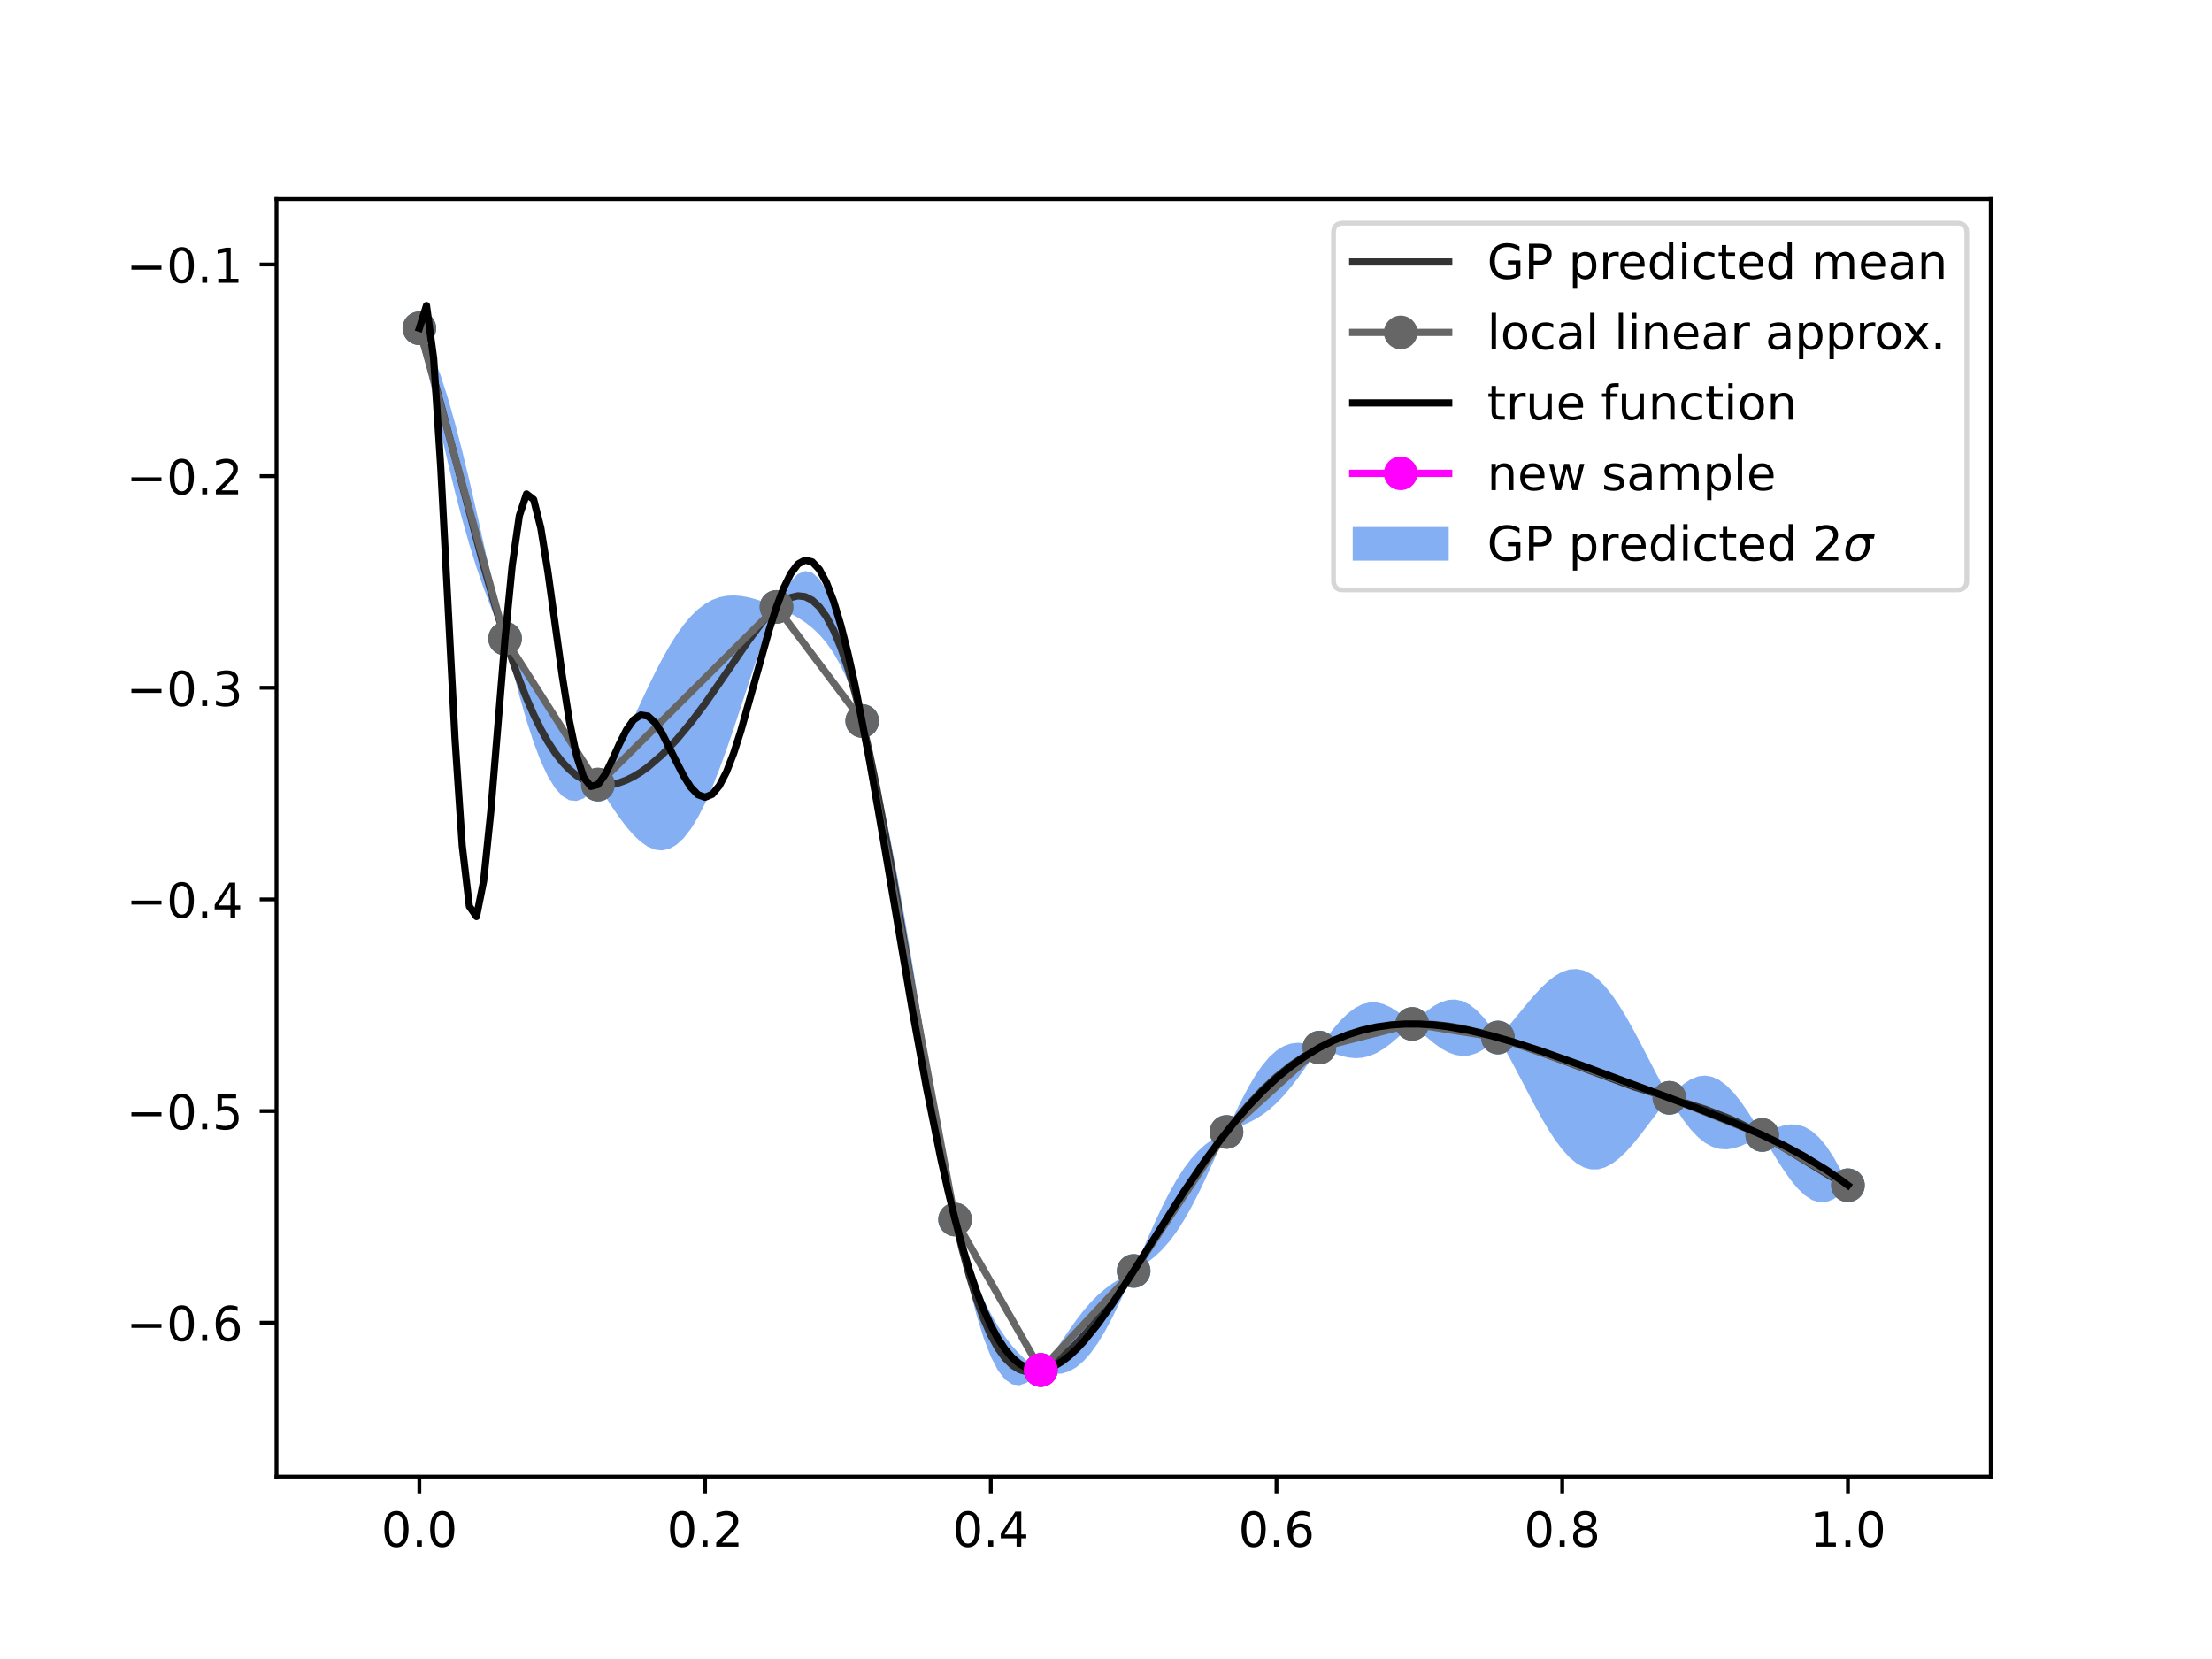 <?xml version="1.0" encoding="utf-8" standalone="no"?>
<!DOCTYPE svg PUBLIC "-//W3C//DTD SVG 1.1//EN"
  "http://www.w3.org/Graphics/SVG/1.1/DTD/svg11.dtd">
<!-- Created with matplotlib (https://matplotlib.org/) -->
<svg height="345.6pt" version="1.1" viewBox="0 0 460.8 345.6" width="460.8pt" xmlns="http://www.w3.org/2000/svg" xmlns:xlink="http://www.w3.org/1999/xlink">
 <defs>
  <style type="text/css">
*{stroke-linecap:butt;stroke-linejoin:round;}
  </style>
 </defs>
 <g id="figure_1">
  <g id="patch_1">
   <path d="M 0 345.6 
L 460.8 345.6 
L 460.8 0 
L 0 0 
z
" style="fill:#ffffff;"/>
  </g>
  <g id="axes_1">
   <g id="patch_2">
    <path d="M 57.6 307.584 
L 414.72 307.584 
L 414.72 41.472 
L 57.6 41.472 
z
" style="fill:#ffffff;"/>
   </g>
   <g id="PolyCollection_1">
    <defs>
     <path d="M 87.36 -277.204 
L 87.36 -277.222 
L 88.848 -274.628 
L 90.336 -271.317 
L 91.824 -267.31 
L 93.312 -262.653 
L 94.8 -257.411 
L 96.288 -251.664 
L 97.776 -245.506 
L 99.264 -239.044 
L 100.752 -232.396 
L 102.24 -225.684 
L 103.728 -219.036 
L 105.216 -212.586 
L 106.704 -209.766 
L 108.192 -207.205 
L 109.68 -204.836 
L 111.168 -202.598 
L 112.656 -200.437 
L 114.144 -198.301 
L 115.632 -196.152 
L 117.12 -193.958 
L 118.608 -191.703 
L 120.096 -189.38 
L 121.584 -187 
L 123.072 -184.581 
L 124.56 -182.166 
L 126.048 -184.347 
L 127.536 -186.922 
L 129.024 -189.792 
L 130.512 -192.864 
L 132 -196.05 
L 133.488 -199.266 
L 134.976 -202.433 
L 136.464 -205.481 
L 137.952 -208.352 
L 139.44 -210.993 
L 140.928 -213.368 
L 142.416 -215.448 
L 143.904 -217.215 
L 145.392 -218.665 
L 146.88 -219.8 
L 148.368 -220.634 
L 149.856 -221.187 
L 151.344 -221.486 
L 152.832 -221.563 
L 154.32 -221.453 
L 155.808 -221.189 
L 157.296 -220.805 
L 158.784 -220.328 
L 160.272 -219.78 
L 161.76 -219.181 
L 163.248 -222.174 
L 164.736 -224.493 
L 166.224 -226.017 
L 167.712 -226.652 
L 169.2 -226.317 
L 170.688 -224.958 
L 172.176 -222.541 
L 173.664 -219.062 
L 175.152 -214.545 
L 176.64 -209.04 
L 178.128 -202.626 
L 179.616 -195.416 
L 181.104 -190.205 
L 182.592 -184.274 
L 184.08 -177.625 
L 185.568 -170.295 
L 187.056 -162.349 
L 188.544 -153.878 
L 190.032 -144.997 
L 191.52 -135.843 
L 193.008 -126.569 
L 194.496 -117.337 
L 195.984 -108.314 
L 197.472 -99.665 
L 198.96 -91.555 
L 200.448 -86.541 
L 201.936 -82.122 
L 203.424 -78.246 
L 204.912 -74.862 
L 206.4 -71.916 
L 207.888 -69.355 
L 209.376 -67.133 
L 210.864 -65.21 
L 212.352 -63.562 
L 213.84 -62.175 
L 215.328 -61.048 
L 216.816 -60.201 
L 218.304 -62.095 
L 219.792 -64.206 
L 221.28 -66.408 
L 222.768 -68.596 
L 224.256 -70.685 
L 225.744 -72.612 
L 227.232 -74.335 
L 228.72 -75.836 
L 230.208 -77.119 
L 231.696 -78.211 
L 233.184 -79.155 
L 234.672 -80.007 
L 236.16 -80.845 
L 237.648 -84.306 
L 239.136 -87.751 
L 240.624 -91.092 
L 242.112 -94.255 
L 243.6 -97.179 
L 245.088 -99.817 
L 246.576 -102.136 
L 248.064 -104.123 
L 249.552 -105.781 
L 251.04 -107.133 
L 252.528 -108.216 
L 254.016 -109.082 
L 255.504 -109.8 
L 256.992 -113.043 
L 258.48 -116.126 
L 259.968 -118.965 
L 261.456 -121.491 
L 262.944 -123.652 
L 264.432 -125.411 
L 265.92 -126.752 
L 267.408 -127.675 
L 268.896 -128.204 
L 270.384 -128.376 
L 271.872 -128.247 
L 273.36 -127.884 
L 274.848 -127.374 
L 276.336 -129.432 
L 277.824 -131.358 
L 279.312 -133.072 
L 280.8 -134.514 
L 282.288 -135.634 
L 283.776 -136.395 
L 285.264 -136.779 
L 286.752 -136.784 
L 288.24 -136.429 
L 289.728 -135.746 
L 291.216 -134.787 
L 292.704 -133.615 
L 294.192 -132.312 
L 295.68 -133.687 
L 297.168 -134.952 
L 298.656 -136.02 
L 300.144 -136.821 
L 301.632 -137.295 
L 303.12 -137.395 
L 304.608 -137.087 
L 306.096 -136.356 
L 307.584 -135.202 
L 309.072 -133.645 
L 310.56 -131.718 
L 312.048 -129.476 
L 313.536 -131.046 
L 315.024 -132.773 
L 316.512 -134.579 
L 318 -136.393 
L 319.488 -138.141 
L 320.976 -139.753 
L 322.464 -141.164 
L 323.952 -142.315 
L 325.44 -143.153 
L 326.928 -143.639 
L 328.416 -143.742 
L 329.904 -143.443 
L 331.392 -142.735 
L 332.88 -141.624 
L 334.368 -140.125 
L 335.856 -138.269 
L 337.344 -136.093 
L 338.832 -133.648 
L 340.32 -130.99 
L 341.808 -128.185 
L 343.296 -125.301 
L 344.784 -122.411 
L 346.272 -119.587 
L 347.76 -116.91 
L 349.248 -118.481 
L 350.736 -119.788 
L 352.224 -120.762 
L 353.712 -121.355 
L 355.2 -121.535 
L 356.688 -121.28 
L 358.176 -120.589 
L 359.664 -119.476 
L 361.152 -117.971 
L 362.64 -116.121 
L 364.128 -113.986 
L 365.616 -111.638 
L 367.104 -109.17 
L 368.592 -109.967 
L 370.08 -110.656 
L 371.568 -111.152 
L 373.056 -111.384 
L 374.544 -111.288 
L 376.032 -110.814 
L 377.52 -109.92 
L 379.008 -108.582 
L 380.496 -106.784 
L 381.984 -104.526 
L 383.472 -101.819 
L 384.96 -98.694 
L 384.96 -98.676 
L 384.96 -98.676 
L 383.472 -96.967 
L 381.984 -95.801 
L 380.496 -95.192 
L 379.008 -95.131 
L 377.52 -95.599 
L 376.032 -96.559 
L 374.544 -97.963 
L 373.056 -99.75 
L 371.568 -101.848 
L 370.08 -104.175 
L 368.592 -106.643 
L 367.104 -109.153 
L 365.616 -108.322 
L 364.128 -107.528 
L 362.64 -106.859 
L 361.152 -106.386 
L 359.664 -106.172 
L 358.176 -106.268 
L 356.688 -106.713 
L 355.2 -107.528 
L 353.712 -108.722 
L 352.224 -110.286 
L 350.736 -112.197 
L 349.248 -114.418 
L 347.76 -116.892 
L 346.272 -115.116 
L 344.784 -113.199 
L 343.296 -111.229 
L 341.808 -109.283 
L 340.32 -107.439 
L 338.832 -105.767 
L 337.344 -104.335 
L 335.856 -103.2 
L 334.368 -102.409 
L 332.88 -102 
L 331.392 -101.998 
L 329.904 -102.418 
L 328.416 -103.259 
L 326.928 -104.511 
L 325.44 -106.15 
L 323.952 -108.14 
L 322.464 -110.434 
L 320.976 -112.977 
L 319.488 -115.703 
L 318 -118.54 
L 316.512 -121.413 
L 315.024 -124.243 
L 313.536 -126.953 
L 312.048 -129.458 
L 310.56 -128.099 
L 309.072 -126.995 
L 307.584 -126.198 
L 306.096 -125.736 
L 304.608 -125.622 
L 303.12 -125.852 
L 301.632 -126.406 
L 300.144 -127.248 
L 298.656 -128.327 
L 297.168 -129.579 
L 295.68 -130.931 
L 294.192 -132.294 
L 292.704 -130.879 
L 291.216 -129.494 
L 289.728 -128.218 
L 288.24 -127.115 
L 286.752 -126.234 
L 285.264 -125.607 
L 283.776 -125.25 
L 282.288 -125.16 
L 280.8 -125.314 
L 279.312 -125.673 
L 277.824 -126.18 
L 276.336 -126.77 
L 274.848 -127.356 
L 273.36 -125.229 
L 271.872 -123.097 
L 270.384 -121.035 
L 268.896 -119.103 
L 267.408 -117.345 
L 265.92 -115.794 
L 264.432 -114.462 
L 262.944 -113.347 
L 261.456 -112.427 
L 259.968 -111.667 
L 258.48 -111.016 
L 256.992 -110.413 
L 255.504 -109.783 
L 254.016 -106.456 
L 252.528 -103.12 
L 251.04 -99.868 
L 249.552 -96.772 
L 248.064 -93.896 
L 246.576 -91.288 
L 245.088 -88.98 
L 243.6 -86.983 
L 242.112 -85.291 
L 240.624 -83.879 
L 239.136 -82.704 
L 237.648 -81.711 
L 236.16 -80.827 
L 234.672 -77.422 
L 233.184 -74.145 
L 231.696 -71.08 
L 230.208 -68.293 
L 228.72 -65.839 
L 227.232 -63.758 
L 225.744 -62.076 
L 224.256 -60.805 
L 222.768 -59.942 
L 221.28 -59.473 
L 219.792 -59.377 
L 218.304 -59.626 
L 216.816 -60.183 
L 215.328 -58.624 
L 213.84 -57.52 
L 212.352 -57.008 
L 210.864 -57.207 
L 209.376 -58.219 
L 207.888 -60.128 
L 206.4 -62.99 
L 204.912 -66.836 
L 203.424 -71.664 
L 201.936 -77.439 
L 200.448 -84.098 
L 198.96 -91.538 
L 197.472 -97.17 
L 195.984 -103.423 
L 194.496 -110.299 
L 193.008 -117.767 
L 191.52 -125.769 
L 190.032 -134.227 
L 188.544 -143.035 
L 187.056 -152.07 
L 185.568 -161.19 
L 184.08 -170.242 
L 182.592 -179.067 
L 181.104 -187.507 
L 179.616 -195.398 
L 178.128 -199.894 
L 176.64 -203.702 
L 175.152 -206.885 
L 173.664 -209.509 
L 172.176 -211.651 
L 170.688 -213.39 
L 169.2 -214.803 
L 167.712 -215.963 
L 166.224 -216.934 
L 164.736 -217.769 
L 163.248 -218.506 
L 161.76 -219.164 
L 160.272 -215.609 
L 158.784 -211.609 
L 157.296 -207.301 
L 155.808 -202.812 
L 154.32 -198.263 
L 152.832 -193.769 
L 151.344 -189.432 
L 149.856 -185.347 
L 148.368 -181.592 
L 146.88 -178.234 
L 145.392 -175.326 
L 143.904 -172.907 
L 142.416 -171.002 
L 140.928 -169.624 
L 139.44 -168.772 
L 137.952 -168.435 
L 136.464 -168.588 
L 134.976 -169.2 
L 133.488 -170.228 
L 132 -171.624 
L 130.512 -173.334 
L 129.024 -175.3 
L 127.536 -177.464 
L 126.048 -179.768 
L 124.56 -182.148 
L 123.072 -180.44 
L 121.584 -179.278 
L 120.096 -178.742 
L 118.608 -178.893 
L 117.12 -179.776 
L 115.632 -181.421 
L 114.144 -183.836 
L 112.656 -187.012 
L 111.168 -190.919 
L 109.68 -195.507 
L 108.192 -200.706 
L 106.704 -206.43 
L 105.216 -212.569 
L 103.728 -215.697 
L 102.24 -219.175 
L 100.752 -223.056 
L 99.264 -227.371 
L 97.776 -232.14 
L 96.288 -237.37 
L 94.8 -243.054 
L 93.312 -249.173 
L 91.824 -255.694 
L 90.336 -262.577 
L 88.848 -269.769 
L 87.36 -277.204 
z
" id="mb7be2d609d"/>
    </defs>
    <g clip-path="url(#p12eb877cd8)">
     <use style="fill:#347aeb;fill-opacity:0.6;" x="0" xlink:href="#mb7be2d609d" y="345.6"/>
    </g>
   </g>
   <g id="PathCollection_1">
    <defs>
     <path d="M 0 3 
C 0.796 3 1.559 2.684 2.121 2.121 
C 2.684 1.559 3 0.796 3 0 
C 3 -0.796 2.684 -1.559 2.121 -2.121 
C 1.559 -2.684 0.796 -3 0 -3 
C -0.796 -3 -1.559 -2.684 -2.121 -2.121 
C -2.684 -1.559 -3 -0.796 -3 0 
C -3 0.796 -2.684 1.559 -2.121 2.121 
C -1.559 2.684 -0.796 3 0 3 
z
" id="m82bae0c13f" style="stroke:#1f77b4;"/>
    </defs>
    <g clip-path="url(#p12eb877cd8)">
     <use style="fill:#1f77b4;stroke:#1f77b4;" x="87.36" xlink:href="#m82bae0c13f" y="68.387"/>
     <use style="fill:#1f77b4;stroke:#1f77b4;" x="105.216" xlink:href="#m82bae0c13f" y="133.022"/>
     <use style="fill:#1f77b4;stroke:#1f77b4;" x="124.56" xlink:href="#m82bae0c13f" y="163.443"/>
     <use style="fill:#1f77b4;stroke:#1f77b4;" x="161.76" xlink:href="#m82bae0c13f" y="126.427"/>
     <use style="fill:#1f77b4;stroke:#1f77b4;" x="179.616" xlink:href="#m82bae0c13f" y="150.193"/>
     <use style="fill:#1f77b4;stroke:#1f77b4;" x="198.96" xlink:href="#m82bae0c13f" y="254.053"/>
     <use style="fill:#1f77b4;stroke:#1f77b4;" x="216.816" xlink:href="#m82bae0c13f" y="285.408"/>
     <use style="fill:#1f77b4;stroke:#1f77b4;" x="236.16" xlink:href="#m82bae0c13f" y="264.764"/>
     <use style="fill:#1f77b4;stroke:#1f77b4;" x="255.504" xlink:href="#m82bae0c13f" y="235.808"/>
     <use style="fill:#1f77b4;stroke:#1f77b4;" x="274.848" xlink:href="#m82bae0c13f" y="218.235"/>
     <use style="fill:#1f77b4;stroke:#1f77b4;" x="294.192" xlink:href="#m82bae0c13f" y="213.297"/>
     <use style="fill:#1f77b4;stroke:#1f77b4;" x="312.048" xlink:href="#m82bae0c13f" y="216.133"/>
     <use style="fill:#1f77b4;stroke:#1f77b4;" x="347.76" xlink:href="#m82bae0c13f" y="228.699"/>
     <use style="fill:#1f77b4;stroke:#1f77b4;" x="367.104" xlink:href="#m82bae0c13f" y="236.439"/>
     <use style="fill:#1f77b4;stroke:#1f77b4;" x="384.96" xlink:href="#m82bae0c13f" y="246.915"/>
    </g>
   </g>
   <g id="matplotlib.axis_1">
    <g id="xtick_1">
     <g id="line2d_1">
      <defs>
       <path d="M 0 0 
L 0 3.5 
" id="m28b53697e3" style="stroke:#000000;stroke-width:0.8;"/>
      </defs>
      <g>
       <use style="stroke:#000000;stroke-width:0.8;" x="87.36" xlink:href="#m28b53697e3" y="307.584"/>
      </g>
     </g>
     <g id="text_1">
      <!-- 0.0 -->
      <defs>
       <path d="M 31.781 66.406 
Q 24.172 66.406 20.328 58.906 
Q 16.5 51.422 16.5 36.375 
Q 16.5 21.391 20.328 13.891 
Q 24.172 6.391 31.781 6.391 
Q 39.453 6.391 43.281 13.891 
Q 47.125 21.391 47.125 36.375 
Q 47.125 51.422 43.281 58.906 
Q 39.453 66.406 31.781 66.406 
z
M 31.781 74.219 
Q 44.047 74.219 50.516 64.516 
Q 56.984 54.828 56.984 36.375 
Q 56.984 17.969 50.516 8.266 
Q 44.047 -1.422 31.781 -1.422 
Q 19.531 -1.422 13.062 8.266 
Q 6.594 17.969 6.594 36.375 
Q 6.594 54.828 13.062 64.516 
Q 19.531 74.219 31.781 74.219 
z
" id="DejaVuSans-48"/>
       <path d="M 10.688 12.406 
L 21 12.406 
L 21 0 
L 10.688 0 
z
" id="DejaVuSans-46"/>
      </defs>
      <g transform="translate(79.408 322.182)scale(0.1 -0.1)">
       <use xlink:href="#DejaVuSans-48"/>
       <use x="63.623" xlink:href="#DejaVuSans-46"/>
       <use x="95.41" xlink:href="#DejaVuSans-48"/>
      </g>
     </g>
    </g>
    <g id="xtick_2">
     <g id="line2d_2">
      <g>
       <use style="stroke:#000000;stroke-width:0.8;" x="146.88" xlink:href="#m28b53697e3" y="307.584"/>
      </g>
     </g>
     <g id="text_2">
      <!-- 0.2 -->
      <defs>
       <path d="M 19.188 8.297 
L 53.609 8.297 
L 53.609 0 
L 7.328 0 
L 7.328 8.297 
Q 12.938 14.109 22.625 23.891 
Q 32.328 33.688 34.812 36.531 
Q 39.547 41.844 41.422 45.531 
Q 43.312 49.219 43.312 52.781 
Q 43.312 58.594 39.234 62.25 
Q 35.156 65.922 28.609 65.922 
Q 23.969 65.922 18.812 64.312 
Q 13.672 62.703 7.812 59.422 
L 7.812 69.391 
Q 13.766 71.781 18.938 73 
Q 24.125 74.219 28.422 74.219 
Q 39.75 74.219 46.484 68.547 
Q 53.219 62.891 53.219 53.422 
Q 53.219 48.922 51.531 44.891 
Q 49.859 40.875 45.406 35.406 
Q 44.188 33.984 37.641 27.219 
Q 31.109 20.453 19.188 8.297 
z
" id="DejaVuSans-50"/>
      </defs>
      <g transform="translate(138.928 322.182)scale(0.1 -0.1)">
       <use xlink:href="#DejaVuSans-48"/>
       <use x="63.623" xlink:href="#DejaVuSans-46"/>
       <use x="95.41" xlink:href="#DejaVuSans-50"/>
      </g>
     </g>
    </g>
    <g id="xtick_3">
     <g id="line2d_3">
      <g>
       <use style="stroke:#000000;stroke-width:0.8;" x="206.4" xlink:href="#m28b53697e3" y="307.584"/>
      </g>
     </g>
     <g id="text_3">
      <!-- 0.4 -->
      <defs>
       <path d="M 37.797 64.312 
L 12.891 25.391 
L 37.797 25.391 
z
M 35.203 72.906 
L 47.609 72.906 
L 47.609 25.391 
L 58.016 25.391 
L 58.016 17.188 
L 47.609 17.188 
L 47.609 0 
L 37.797 0 
L 37.797 17.188 
L 4.891 17.188 
L 4.891 26.703 
z
" id="DejaVuSans-52"/>
      </defs>
      <g transform="translate(198.448 322.182)scale(0.1 -0.1)">
       <use xlink:href="#DejaVuSans-48"/>
       <use x="63.623" xlink:href="#DejaVuSans-46"/>
       <use x="95.41" xlink:href="#DejaVuSans-52"/>
      </g>
     </g>
    </g>
    <g id="xtick_4">
     <g id="line2d_4">
      <g>
       <use style="stroke:#000000;stroke-width:0.8;" x="265.92" xlink:href="#m28b53697e3" y="307.584"/>
      </g>
     </g>
     <g id="text_4">
      <!-- 0.6 -->
      <defs>
       <path d="M 33.016 40.375 
Q 26.375 40.375 22.484 35.828 
Q 18.609 31.297 18.609 23.391 
Q 18.609 15.531 22.484 10.953 
Q 26.375 6.391 33.016 6.391 
Q 39.656 6.391 43.531 10.953 
Q 47.406 15.531 47.406 23.391 
Q 47.406 31.297 43.531 35.828 
Q 39.656 40.375 33.016 40.375 
z
M 52.594 71.297 
L 52.594 62.312 
Q 48.875 64.062 45.094 64.984 
Q 41.312 65.922 37.594 65.922 
Q 27.828 65.922 22.672 59.328 
Q 17.531 52.734 16.797 39.406 
Q 19.672 43.656 24.016 45.922 
Q 28.375 48.188 33.594 48.188 
Q 44.578 48.188 50.953 41.516 
Q 57.328 34.859 57.328 23.391 
Q 57.328 12.156 50.688 5.359 
Q 44.047 -1.422 33.016 -1.422 
Q 20.359 -1.422 13.672 8.266 
Q 6.984 17.969 6.984 36.375 
Q 6.984 53.656 15.188 63.938 
Q 23.391 74.219 37.203 74.219 
Q 40.922 74.219 44.703 73.484 
Q 48.484 72.75 52.594 71.297 
z
" id="DejaVuSans-54"/>
      </defs>
      <g transform="translate(257.968 322.182)scale(0.1 -0.1)">
       <use xlink:href="#DejaVuSans-48"/>
       <use x="63.623" xlink:href="#DejaVuSans-46"/>
       <use x="95.41" xlink:href="#DejaVuSans-54"/>
      </g>
     </g>
    </g>
    <g id="xtick_5">
     <g id="line2d_5">
      <g>
       <use style="stroke:#000000;stroke-width:0.8;" x="325.44" xlink:href="#m28b53697e3" y="307.584"/>
      </g>
     </g>
     <g id="text_5">
      <!-- 0.8 -->
      <defs>
       <path d="M 31.781 34.625 
Q 24.75 34.625 20.719 30.859 
Q 16.703 27.094 16.703 20.516 
Q 16.703 13.922 20.719 10.156 
Q 24.75 6.391 31.781 6.391 
Q 38.812 6.391 42.859 10.172 
Q 46.922 13.969 46.922 20.516 
Q 46.922 27.094 42.891 30.859 
Q 38.875 34.625 31.781 34.625 
z
M 21.922 38.812 
Q 15.578 40.375 12.031 44.719 
Q 8.5 49.078 8.5 55.328 
Q 8.5 64.062 14.719 69.141 
Q 20.953 74.219 31.781 74.219 
Q 42.672 74.219 48.875 69.141 
Q 55.078 64.062 55.078 55.328 
Q 55.078 49.078 51.531 44.719 
Q 48 40.375 41.703 38.812 
Q 48.828 37.156 52.797 32.312 
Q 56.781 27.484 56.781 20.516 
Q 56.781 9.906 50.312 4.234 
Q 43.844 -1.422 31.781 -1.422 
Q 19.734 -1.422 13.25 4.234 
Q 6.781 9.906 6.781 20.516 
Q 6.781 27.484 10.781 32.312 
Q 14.797 37.156 21.922 38.812 
z
M 18.312 54.391 
Q 18.312 48.734 21.844 45.562 
Q 25.391 42.391 31.781 42.391 
Q 38.141 42.391 41.719 45.562 
Q 45.312 48.734 45.312 54.391 
Q 45.312 60.062 41.719 63.234 
Q 38.141 66.406 31.781 66.406 
Q 25.391 66.406 21.844 63.234 
Q 18.312 60.062 18.312 54.391 
z
" id="DejaVuSans-56"/>
      </defs>
      <g transform="translate(317.488 322.182)scale(0.1 -0.1)">
       <use xlink:href="#DejaVuSans-48"/>
       <use x="63.623" xlink:href="#DejaVuSans-46"/>
       <use x="95.41" xlink:href="#DejaVuSans-56"/>
      </g>
     </g>
    </g>
    <g id="xtick_6">
     <g id="line2d_6">
      <g>
       <use style="stroke:#000000;stroke-width:0.8;" x="384.96" xlink:href="#m28b53697e3" y="307.584"/>
      </g>
     </g>
     <g id="text_6">
      <!-- 1.0 -->
      <defs>
       <path d="M 12.406 8.297 
L 28.516 8.297 
L 28.516 63.922 
L 10.984 60.406 
L 10.984 69.391 
L 28.422 72.906 
L 38.281 72.906 
L 38.281 8.297 
L 54.391 8.297 
L 54.391 0 
L 12.406 0 
z
" id="DejaVuSans-49"/>
      </defs>
      <g transform="translate(377.008 322.182)scale(0.1 -0.1)">
       <use xlink:href="#DejaVuSans-49"/>
       <use x="63.623" xlink:href="#DejaVuSans-46"/>
       <use x="95.41" xlink:href="#DejaVuSans-48"/>
      </g>
     </g>
    </g>
   </g>
   <g id="matplotlib.axis_2">
    <g id="ytick_1">
     <g id="line2d_7">
      <defs>
       <path d="M 0 0 
L -3.5 0 
" id="m95aa02c101" style="stroke:#000000;stroke-width:0.8;"/>
      </defs>
      <g>
       <use style="stroke:#000000;stroke-width:0.8;" x="57.6" xlink:href="#m95aa02c101" y="275.541"/>
      </g>
     </g>
     <g id="text_7">
      <!-- −0.6 -->
      <defs>
       <path d="M 10.594 35.5 
L 73.188 35.5 
L 73.188 27.203 
L 10.594 27.203 
z
" id="DejaVuSans-8722"/>
      </defs>
      <g transform="translate(26.317 279.34)scale(0.1 -0.1)">
       <use xlink:href="#DejaVuSans-8722"/>
       <use x="83.789" xlink:href="#DejaVuSans-48"/>
       <use x="147.412" xlink:href="#DejaVuSans-46"/>
       <use x="179.199" xlink:href="#DejaVuSans-54"/>
      </g>
     </g>
    </g>
    <g id="ytick_2">
     <g id="line2d_8">
      <g>
       <use style="stroke:#000000;stroke-width:0.8;" x="57.6" xlink:href="#m95aa02c101" y="231.451"/>
      </g>
     </g>
     <g id="text_8">
      <!-- −0.5 -->
      <defs>
       <path d="M 10.797 72.906 
L 49.516 72.906 
L 49.516 64.594 
L 19.828 64.594 
L 19.828 46.734 
Q 21.969 47.469 24.109 47.828 
Q 26.266 48.188 28.422 48.188 
Q 40.625 48.188 47.75 41.5 
Q 54.891 34.812 54.891 23.391 
Q 54.891 11.625 47.562 5.094 
Q 40.234 -1.422 26.906 -1.422 
Q 22.312 -1.422 17.547 -0.641 
Q 12.797 0.141 7.719 1.703 
L 7.719 11.625 
Q 12.109 9.234 16.797 8.062 
Q 21.484 6.891 26.703 6.891 
Q 35.156 6.891 40.078 11.328 
Q 45.016 15.766 45.016 23.391 
Q 45.016 31 40.078 35.438 
Q 35.156 39.891 26.703 39.891 
Q 22.75 39.891 18.812 39.016 
Q 14.891 38.141 10.797 36.281 
z
" id="DejaVuSans-53"/>
      </defs>
      <g transform="translate(26.317 235.25)scale(0.1 -0.1)">
       <use xlink:href="#DejaVuSans-8722"/>
       <use x="83.789" xlink:href="#DejaVuSans-48"/>
       <use x="147.412" xlink:href="#DejaVuSans-46"/>
       <use x="179.199" xlink:href="#DejaVuSans-53"/>
      </g>
     </g>
    </g>
    <g id="ytick_3">
     <g id="line2d_9">
      <g>
       <use style="stroke:#000000;stroke-width:0.8;" x="57.6" xlink:href="#m95aa02c101" y="187.362"/>
      </g>
     </g>
     <g id="text_9">
      <!-- −0.4 -->
      <g transform="translate(26.317 191.161)scale(0.1 -0.1)">
       <use xlink:href="#DejaVuSans-8722"/>
       <use x="83.789" xlink:href="#DejaVuSans-48"/>
       <use x="147.412" xlink:href="#DejaVuSans-46"/>
       <use x="179.199" xlink:href="#DejaVuSans-52"/>
      </g>
     </g>
    </g>
    <g id="ytick_4">
     <g id="line2d_10">
      <g>
       <use style="stroke:#000000;stroke-width:0.8;" x="57.6" xlink:href="#m95aa02c101" y="143.272"/>
      </g>
     </g>
     <g id="text_10">
      <!-- −0.3 -->
      <defs>
       <path d="M 40.578 39.312 
Q 47.656 37.797 51.625 33 
Q 55.609 28.219 55.609 21.188 
Q 55.609 10.406 48.188 4.484 
Q 40.766 -1.422 27.094 -1.422 
Q 22.516 -1.422 17.656 -0.516 
Q 12.797 0.391 7.625 2.203 
L 7.625 11.719 
Q 11.719 9.328 16.594 8.109 
Q 21.484 6.891 26.812 6.891 
Q 36.078 6.891 40.938 10.547 
Q 45.797 14.203 45.797 21.188 
Q 45.797 27.641 41.281 31.266 
Q 36.766 34.906 28.719 34.906 
L 20.219 34.906 
L 20.219 43.016 
L 29.109 43.016 
Q 36.375 43.016 40.234 45.922 
Q 44.094 48.828 44.094 54.297 
Q 44.094 59.906 40.109 62.906 
Q 36.141 65.922 28.719 65.922 
Q 24.656 65.922 20.016 65.031 
Q 15.375 64.156 9.812 62.312 
L 9.812 71.094 
Q 15.438 72.656 20.344 73.438 
Q 25.25 74.219 29.594 74.219 
Q 40.828 74.219 47.359 69.109 
Q 53.906 64.016 53.906 55.328 
Q 53.906 49.266 50.438 45.094 
Q 46.969 40.922 40.578 39.312 
z
" id="DejaVuSans-51"/>
      </defs>
      <g transform="translate(26.317 147.072)scale(0.1 -0.1)">
       <use xlink:href="#DejaVuSans-8722"/>
       <use x="83.789" xlink:href="#DejaVuSans-48"/>
       <use x="147.412" xlink:href="#DejaVuSans-46"/>
       <use x="179.199" xlink:href="#DejaVuSans-51"/>
      </g>
     </g>
    </g>
    <g id="ytick_5">
     <g id="line2d_11">
      <g>
       <use style="stroke:#000000;stroke-width:0.8;" x="57.6" xlink:href="#m95aa02c101" y="99.183"/>
      </g>
     </g>
     <g id="text_11">
      <!-- −0.2 -->
      <g transform="translate(26.317 102.982)scale(0.1 -0.1)">
       <use xlink:href="#DejaVuSans-8722"/>
       <use x="83.789" xlink:href="#DejaVuSans-48"/>
       <use x="147.412" xlink:href="#DejaVuSans-46"/>
       <use x="179.199" xlink:href="#DejaVuSans-50"/>
      </g>
     </g>
    </g>
    <g id="ytick_6">
     <g id="line2d_12">
      <g>
       <use style="stroke:#000000;stroke-width:0.8;" x="57.6" xlink:href="#m95aa02c101" y="55.094"/>
      </g>
     </g>
     <g id="text_12">
      <!-- −0.1 -->
      <g transform="translate(26.317 58.893)scale(0.1 -0.1)">
       <use xlink:href="#DejaVuSans-8722"/>
       <use x="83.789" xlink:href="#DejaVuSans-48"/>
       <use x="147.412" xlink:href="#DejaVuSans-46"/>
       <use x="179.199" xlink:href="#DejaVuSans-49"/>
      </g>
     </g>
    </g>
   </g>
   <g id="line2d_13">
    <path clip-path="url(#p12eb877cd8)" d="M 87.36 68.387 
L 90.336 78.653 
L 94.8 95.367 
L 100.752 117.874 
L 103.728 128.233 
L 106.704 137.502 
L 108.192 141.644 
L 109.68 145.429 
L 111.168 148.841 
L 112.656 151.876 
L 114.144 154.531 
L 115.632 156.814 
L 117.12 158.733 
L 118.608 160.302 
L 120.096 161.539 
L 121.584 162.461 
L 123.072 163.089 
L 124.56 163.443 
L 126.048 163.542 
L 127.536 163.407 
L 129.024 163.054 
L 130.512 162.501 
L 132 161.763 
L 133.488 160.853 
L 134.976 159.784 
L 137.952 157.207 
L 140.928 154.104 
L 143.904 150.539 
L 146.88 146.583 
L 151.344 140.141 
L 155.808 133.6 
L 158.784 129.632 
L 160.272 127.906 
L 161.76 126.427 
L 163.248 125.26 
L 164.736 124.469 
L 166.224 124.124 
L 167.712 124.293 
L 169.2 125.04 
L 170.688 126.426 
L 172.176 128.504 
L 173.664 131.314 
L 175.152 134.885 
L 176.64 139.229 
L 178.128 144.34 
L 179.616 150.193 
L 181.104 156.744 
L 182.592 163.929 
L 185.568 179.858 
L 190.032 205.988 
L 194.496 231.782 
L 197.472 247.182 
L 198.96 254.053 
L 200.448 260.281 
L 201.936 265.82 
L 203.424 270.645 
L 204.912 274.751 
L 206.4 278.147 
L 207.888 280.859 
L 209.376 282.924 
L 210.864 284.391 
L 212.352 285.315 
L 213.84 285.752 
L 215.328 285.764 
L 216.816 285.408 
L 218.304 284.739 
L 219.792 283.808 
L 221.28 282.66 
L 224.256 279.855 
L 227.232 276.553 
L 230.208 272.894 
L 233.184 268.95 
L 237.648 262.591 
L 243.6 253.519 
L 251.04 242.1 
L 254.016 237.831 
L 256.992 233.872 
L 259.968 230.284 
L 262.944 227.101 
L 265.92 224.327 
L 268.896 221.947 
L 271.872 219.928 
L 274.848 218.235 
L 277.824 216.831 
L 280.8 215.686 
L 283.776 214.777 
L 286.752 214.091 
L 289.728 213.618 
L 292.704 213.353 
L 295.68 213.291 
L 298.656 213.427 
L 301.632 213.749 
L 304.608 214.246 
L 309.072 215.28 
L 313.536 216.601 
L 319.488 218.678 
L 340.32 226.386 
L 347.76 228.699 
L 355.2 231.069 
L 359.664 232.776 
L 362.64 234.11 
L 365.616 235.62 
L 370.08 238.185 
L 381.984 245.437 
L 384.96 246.915 
L 384.96 246.915 
" style="fill:none;stroke:#333333;stroke-linecap:square;stroke-width:1.5;"/>
   </g>
   <g id="line2d_14">
    <path clip-path="url(#p12eb877cd8)" d="M 87.36 68.387 
L 105.216 133.022 
L 124.56 163.443 
L 161.76 126.427 
L 179.616 150.193 
L 198.96 254.053 
L 216.816 285.408 
L 236.16 264.764 
L 255.504 235.808 
L 274.848 218.235 
L 294.192 213.297 
L 312.048 216.133 
L 347.76 228.699 
L 367.104 236.439 
L 384.96 246.915 
" style="fill:none;stroke:#666666;stroke-linecap:square;stroke-width:1.5;"/>
    <defs>
     <path d="M 0 3 
C 0.796 3 1.559 2.684 2.121 2.121 
C 2.684 1.559 3 0.796 3 0 
C 3 -0.796 2.684 -1.559 2.121 -2.121 
C 1.559 -2.684 0.796 -3 0 -3 
C -0.796 -3 -1.559 -2.684 -2.121 -2.121 
C -2.684 -1.559 -3 -0.796 -3 0 
C -3 0.796 -2.684 1.559 -2.121 2.121 
C -1.559 2.684 -0.796 3 0 3 
z
" id="m4f2d60edf3" style="stroke:#666666;"/>
    </defs>
    <g clip-path="url(#p12eb877cd8)">
     <use style="fill:#666666;stroke:#666666;" x="87.36" xlink:href="#m4f2d60edf3" y="68.387"/>
     <use style="fill:#666666;stroke:#666666;" x="105.216" xlink:href="#m4f2d60edf3" y="133.022"/>
     <use style="fill:#666666;stroke:#666666;" x="124.56" xlink:href="#m4f2d60edf3" y="163.443"/>
     <use style="fill:#666666;stroke:#666666;" x="161.76" xlink:href="#m4f2d60edf3" y="126.427"/>
     <use style="fill:#666666;stroke:#666666;" x="179.616" xlink:href="#m4f2d60edf3" y="150.193"/>
     <use style="fill:#666666;stroke:#666666;" x="198.96" xlink:href="#m4f2d60edf3" y="254.053"/>
     <use style="fill:#666666;stroke:#666666;" x="216.816" xlink:href="#m4f2d60edf3" y="285.408"/>
     <use style="fill:#666666;stroke:#666666;" x="236.16" xlink:href="#m4f2d60edf3" y="264.764"/>
     <use style="fill:#666666;stroke:#666666;" x="255.504" xlink:href="#m4f2d60edf3" y="235.808"/>
     <use style="fill:#666666;stroke:#666666;" x="274.848" xlink:href="#m4f2d60edf3" y="218.235"/>
     <use style="fill:#666666;stroke:#666666;" x="294.192" xlink:href="#m4f2d60edf3" y="213.297"/>
     <use style="fill:#666666;stroke:#666666;" x="312.048" xlink:href="#m4f2d60edf3" y="216.133"/>
     <use style="fill:#666666;stroke:#666666;" x="347.76" xlink:href="#m4f2d60edf3" y="228.699"/>
     <use style="fill:#666666;stroke:#666666;" x="367.104" xlink:href="#m4f2d60edf3" y="236.439"/>
     <use style="fill:#666666;stroke:#666666;" x="384.96" xlink:href="#m4f2d60edf3" y="246.915"/>
    </g>
   </g>
   <g id="line2d_15">
    <path clip-path="url(#p12eb877cd8)" d="M 87.36 68.387 
L 88.848 63.648 
L 90.336 74.66 
L 91.824 97.463 
L 94.8 154.09 
L 96.288 176.148 
L 97.776 188.807 
L 99.264 190.93 
L 100.752 183.507 
L 102.24 169.1 
L 105.216 133.022 
L 106.704 117.79 
L 108.192 107.438 
L 109.68 102.896 
L 111.168 104.052 
L 112.656 109.965 
L 114.144 119.159 
L 117.12 140.723 
L 118.608 150.164 
L 120.096 157.375 
L 121.584 161.928 
L 123.072 163.831 
L 124.56 163.443 
L 126.048 161.364 
L 127.536 158.308 
L 129.024 154.991 
L 130.512 152.042 
L 132 149.931 
L 133.488 148.945 
L 134.976 149.175 
L 136.464 150.539 
L 137.952 152.811 
L 140.928 158.734 
L 142.416 161.628 
L 143.904 163.998 
L 145.392 165.552 
L 146.88 166.082 
L 148.368 165.47 
L 149.856 163.688 
L 151.344 160.798 
L 152.832 156.938 
L 154.32 152.303 
L 157.296 141.693 
L 160.272 131.085 
L 161.76 126.427 
L 163.248 122.5 
L 164.736 119.48 
L 166.224 117.508 
L 167.712 116.678 
L 169.2 117.044 
L 170.688 118.618 
L 172.176 121.378 
L 173.664 125.267 
L 175.152 130.204 
L 176.64 136.085 
L 178.128 142.792 
L 181.104 158.154 
L 184.08 175.208 
L 190.032 210.294 
L 193.008 226.631 
L 195.984 241.343 
L 197.472 247.965 
L 198.96 254.053 
L 200.448 259.589 
L 201.936 264.56 
L 203.424 268.963 
L 204.912 272.804 
L 206.4 276.092 
L 207.888 278.844 
L 209.376 281.079 
L 210.864 282.82 
L 212.352 284.095 
L 213.84 284.932 
L 215.328 285.359 
L 216.816 285.408 
L 218.304 285.109 
L 219.792 284.494 
L 221.28 283.592 
L 222.768 282.433 
L 224.256 281.046 
L 225.744 279.459 
L 228.72 275.787 
L 231.696 271.61 
L 236.16 264.764 
L 246.576 248.308 
L 251.04 241.769 
L 254.016 237.724 
L 256.992 233.969 
L 259.968 230.526 
L 262.944 227.408 
L 265.92 224.622 
L 268.896 222.168 
L 271.872 220.042 
L 274.848 218.235 
L 277.824 216.736 
L 280.8 215.532 
L 283.776 214.605 
L 286.752 213.94 
L 289.728 213.518 
L 292.704 213.319 
L 295.68 213.324 
L 298.656 213.513 
L 301.632 213.868 
L 306.096 214.666 
L 310.56 215.73 
L 315.024 217 
L 320.976 218.924 
L 329.904 222.095 
L 353.712 230.936 
L 361.152 233.867 
L 367.104 236.439 
L 371.568 238.585 
L 376.032 240.994 
L 380.496 243.742 
L 383.472 245.804 
L 384.96 246.915 
L 384.96 246.915 
" style="fill:none;stroke:#000000;stroke-linecap:square;stroke-width:1.5;"/>
   </g>
   <g id="line2d_16">
    <path clip-path="url(#p12eb877cd8)" d="M 216.816 285.408 
L 216.816 285.408 
" style="fill:none;stroke:#ff00ff;stroke-linecap:square;stroke-width:1.5;"/>
    <defs>
     <path d="M 0 3 
C 0.796 3 1.559 2.684 2.121 2.121 
C 2.684 1.559 3 0.796 3 0 
C 3 -0.796 2.684 -1.559 2.121 -2.121 
C 1.559 -2.684 0.796 -3 0 -3 
C -0.796 -3 -1.559 -2.684 -2.121 -2.121 
C -2.684 -1.559 -3 -0.796 -3 0 
C -3 0.796 -2.684 1.559 -2.121 2.121 
C -1.559 2.684 -0.796 3 0 3 
z
" id="m77142a9511" style="stroke:#ff00ff;"/>
    </defs>
    <g clip-path="url(#p12eb877cd8)">
     <use style="fill:#ff00ff;stroke:#ff00ff;" x="216.816" xlink:href="#m77142a9511" y="285.408"/>
     <use style="fill:#ff00ff;stroke:#ff00ff;" x="216.816" xlink:href="#m77142a9511" y="285.408"/>
    </g>
   </g>
   <g id="patch_3">
    <path d="M 57.6 307.584 
L 57.6 41.472 
" style="fill:none;stroke:#000000;stroke-linecap:square;stroke-linejoin:miter;stroke-width:0.8;"/>
   </g>
   <g id="patch_4">
    <path d="M 414.72 307.584 
L 414.72 41.472 
" style="fill:none;stroke:#000000;stroke-linecap:square;stroke-linejoin:miter;stroke-width:0.8;"/>
   </g>
   <g id="patch_5">
    <path d="M 57.6 307.584 
L 414.72 307.584 
" style="fill:none;stroke:#000000;stroke-linecap:square;stroke-linejoin:miter;stroke-width:0.8;"/>
   </g>
   <g id="patch_6">
    <path d="M 57.6 41.472 
L 414.72 41.472 
" style="fill:none;stroke:#000000;stroke-linecap:square;stroke-linejoin:miter;stroke-width:0.8;"/>
   </g>
   <g id="legend_1">
    <g id="patch_7">
     <path d="M 279.792 122.885 
L 407.72 122.885 
Q 409.72 122.885 409.72 120.885 
L 409.72 48.472 
Q 409.72 46.472 407.72 46.472 
L 279.792 46.472 
Q 277.792 46.472 277.792 48.472 
L 277.792 120.885 
Q 277.792 122.885 279.792 122.885 
z
" style="fill:#ffffff;opacity:0.8;stroke:#cccccc;stroke-linejoin:miter;"/>
    </g>
    <g id="line2d_17">
     <path d="M 281.792 54.57 
L 301.792 54.57 
" style="fill:none;stroke:#333333;stroke-linecap:square;stroke-width:1.5;"/>
    </g>
    <g id="line2d_18"/>
    <g id="text_13">
     <!-- GP predicted mean -->
     <defs>
      <path d="M 59.516 10.406 
L 59.516 29.984 
L 43.406 29.984 
L 43.406 38.094 
L 69.281 38.094 
L 69.281 6.781 
Q 63.578 2.734 56.688 0.656 
Q 49.812 -1.422 42 -1.422 
Q 24.906 -1.422 15.25 8.562 
Q 5.609 18.562 5.609 36.375 
Q 5.609 54.25 15.25 64.234 
Q 24.906 74.219 42 74.219 
Q 49.125 74.219 55.547 72.453 
Q 61.969 70.703 67.391 67.281 
L 67.391 56.781 
Q 61.922 61.422 55.766 63.766 
Q 49.609 66.109 42.828 66.109 
Q 29.438 66.109 22.719 58.641 
Q 16.016 51.172 16.016 36.375 
Q 16.016 21.625 22.719 14.156 
Q 29.438 6.688 42.828 6.688 
Q 48.047 6.688 52.141 7.594 
Q 56.25 8.5 59.516 10.406 
z
" id="DejaVuSans-71"/>
      <path d="M 19.672 64.797 
L 19.672 37.406 
L 32.078 37.406 
Q 38.969 37.406 42.719 40.969 
Q 46.484 44.531 46.484 51.125 
Q 46.484 57.672 42.719 61.234 
Q 38.969 64.797 32.078 64.797 
z
M 9.812 72.906 
L 32.078 72.906 
Q 44.344 72.906 50.609 67.359 
Q 56.891 61.812 56.891 51.125 
Q 56.891 40.328 50.609 34.812 
Q 44.344 29.297 32.078 29.297 
L 19.672 29.297 
L 19.672 0 
L 9.812 0 
z
" id="DejaVuSans-80"/>
      <path id="DejaVuSans-32"/>
      <path d="M 18.109 8.203 
L 18.109 -20.797 
L 9.078 -20.797 
L 9.078 54.688 
L 18.109 54.688 
L 18.109 46.391 
Q 20.953 51.266 25.266 53.625 
Q 29.594 56 35.594 56 
Q 45.562 56 51.781 48.094 
Q 58.016 40.188 58.016 27.297 
Q 58.016 14.406 51.781 6.484 
Q 45.562 -1.422 35.594 -1.422 
Q 29.594 -1.422 25.266 0.953 
Q 20.953 3.328 18.109 8.203 
z
M 48.688 27.297 
Q 48.688 37.203 44.609 42.844 
Q 40.531 48.484 33.406 48.484 
Q 26.266 48.484 22.188 42.844 
Q 18.109 37.203 18.109 27.297 
Q 18.109 17.391 22.188 11.75 
Q 26.266 6.109 33.406 6.109 
Q 40.531 6.109 44.609 11.75 
Q 48.688 17.391 48.688 27.297 
z
" id="DejaVuSans-112"/>
      <path d="M 41.109 46.297 
Q 39.594 47.172 37.812 47.578 
Q 36.031 48 33.891 48 
Q 26.266 48 22.188 43.047 
Q 18.109 38.094 18.109 28.812 
L 18.109 0 
L 9.078 0 
L 9.078 54.688 
L 18.109 54.688 
L 18.109 46.188 
Q 20.953 51.172 25.484 53.578 
Q 30.031 56 36.531 56 
Q 37.453 56 38.578 55.875 
Q 39.703 55.766 41.062 55.516 
z
" id="DejaVuSans-114"/>
      <path d="M 56.203 29.594 
L 56.203 25.203 
L 14.891 25.203 
Q 15.484 15.922 20.484 11.062 
Q 25.484 6.203 34.422 6.203 
Q 39.594 6.203 44.453 7.469 
Q 49.312 8.734 54.109 11.281 
L 54.109 2.781 
Q 49.266 0.734 44.188 -0.344 
Q 39.109 -1.422 33.891 -1.422 
Q 20.797 -1.422 13.156 6.188 
Q 5.516 13.812 5.516 26.812 
Q 5.516 40.234 12.766 48.109 
Q 20.016 56 32.328 56 
Q 43.359 56 49.781 48.891 
Q 56.203 41.797 56.203 29.594 
z
M 47.219 32.234 
Q 47.125 39.594 43.094 43.984 
Q 39.062 48.391 32.422 48.391 
Q 24.906 48.391 20.391 44.141 
Q 15.875 39.891 15.188 32.172 
z
" id="DejaVuSans-101"/>
      <path d="M 45.406 46.391 
L 45.406 75.984 
L 54.391 75.984 
L 54.391 0 
L 45.406 0 
L 45.406 8.203 
Q 42.578 3.328 38.25 0.953 
Q 33.938 -1.422 27.875 -1.422 
Q 17.969 -1.422 11.734 6.484 
Q 5.516 14.406 5.516 27.297 
Q 5.516 40.188 11.734 48.094 
Q 17.969 56 27.875 56 
Q 33.938 56 38.25 53.625 
Q 42.578 51.266 45.406 46.391 
z
M 14.797 27.297 
Q 14.797 17.391 18.875 11.75 
Q 22.953 6.109 30.078 6.109 
Q 37.203 6.109 41.297 11.75 
Q 45.406 17.391 45.406 27.297 
Q 45.406 37.203 41.297 42.844 
Q 37.203 48.484 30.078 48.484 
Q 22.953 48.484 18.875 42.844 
Q 14.797 37.203 14.797 27.297 
z
" id="DejaVuSans-100"/>
      <path d="M 9.422 54.688 
L 18.406 54.688 
L 18.406 0 
L 9.422 0 
z
M 9.422 75.984 
L 18.406 75.984 
L 18.406 64.594 
L 9.422 64.594 
z
" id="DejaVuSans-105"/>
      <path d="M 48.781 52.594 
L 48.781 44.188 
Q 44.969 46.297 41.141 47.344 
Q 37.312 48.391 33.406 48.391 
Q 24.656 48.391 19.812 42.844 
Q 14.984 37.312 14.984 27.297 
Q 14.984 17.281 19.812 11.734 
Q 24.656 6.203 33.406 6.203 
Q 37.312 6.203 41.141 7.25 
Q 44.969 8.297 48.781 10.406 
L 48.781 2.094 
Q 45.016 0.344 40.984 -0.531 
Q 36.969 -1.422 32.422 -1.422 
Q 20.062 -1.422 12.781 6.344 
Q 5.516 14.109 5.516 27.297 
Q 5.516 40.672 12.859 48.328 
Q 20.219 56 33.016 56 
Q 37.156 56 41.109 55.141 
Q 45.062 54.297 48.781 52.594 
z
" id="DejaVuSans-99"/>
      <path d="M 18.312 70.219 
L 18.312 54.688 
L 36.812 54.688 
L 36.812 47.703 
L 18.312 47.703 
L 18.312 18.016 
Q 18.312 11.328 20.141 9.422 
Q 21.969 7.516 27.594 7.516 
L 36.812 7.516 
L 36.812 0 
L 27.594 0 
Q 17.188 0 13.234 3.875 
Q 9.281 7.766 9.281 18.016 
L 9.281 47.703 
L 2.688 47.703 
L 2.688 54.688 
L 9.281 54.688 
L 9.281 70.219 
z
" id="DejaVuSans-116"/>
      <path d="M 52 44.188 
Q 55.375 50.25 60.062 53.125 
Q 64.75 56 71.094 56 
Q 79.641 56 84.281 50.016 
Q 88.922 44.047 88.922 33.016 
L 88.922 0 
L 79.891 0 
L 79.891 32.719 
Q 79.891 40.578 77.094 44.375 
Q 74.312 48.188 68.609 48.188 
Q 61.625 48.188 57.562 43.547 
Q 53.516 38.922 53.516 30.906 
L 53.516 0 
L 44.484 0 
L 44.484 32.719 
Q 44.484 40.625 41.703 44.406 
Q 38.922 48.188 33.109 48.188 
Q 26.219 48.188 22.156 43.531 
Q 18.109 38.875 18.109 30.906 
L 18.109 0 
L 9.078 0 
L 9.078 54.688 
L 18.109 54.688 
L 18.109 46.188 
Q 21.188 51.219 25.484 53.609 
Q 29.781 56 35.688 56 
Q 41.656 56 45.828 52.969 
Q 50 49.953 52 44.188 
z
" id="DejaVuSans-109"/>
      <path d="M 34.281 27.484 
Q 23.391 27.484 19.188 25 
Q 14.984 22.516 14.984 16.5 
Q 14.984 11.719 18.141 8.906 
Q 21.297 6.109 26.703 6.109 
Q 34.188 6.109 38.703 11.406 
Q 43.219 16.703 43.219 25.484 
L 43.219 27.484 
z
M 52.203 31.203 
L 52.203 0 
L 43.219 0 
L 43.219 8.297 
Q 40.141 3.328 35.547 0.953 
Q 30.953 -1.422 24.312 -1.422 
Q 15.922 -1.422 10.953 3.297 
Q 6 8.016 6 15.922 
Q 6 25.141 12.172 29.828 
Q 18.359 34.516 30.609 34.516 
L 43.219 34.516 
L 43.219 35.406 
Q 43.219 41.609 39.141 45 
Q 35.062 48.391 27.688 48.391 
Q 23 48.391 18.547 47.266 
Q 14.109 46.141 10.016 43.891 
L 10.016 52.203 
Q 14.938 54.109 19.578 55.047 
Q 24.219 56 28.609 56 
Q 40.484 56 46.344 49.844 
Q 52.203 43.703 52.203 31.203 
z
" id="DejaVuSans-97"/>
      <path d="M 54.891 33.016 
L 54.891 0 
L 45.906 0 
L 45.906 32.719 
Q 45.906 40.484 42.875 44.328 
Q 39.844 48.188 33.797 48.188 
Q 26.516 48.188 22.312 43.547 
Q 18.109 38.922 18.109 30.906 
L 18.109 0 
L 9.078 0 
L 9.078 54.688 
L 18.109 54.688 
L 18.109 46.188 
Q 21.344 51.125 25.703 53.562 
Q 30.078 56 35.797 56 
Q 45.219 56 50.047 50.172 
Q 54.891 44.344 54.891 33.016 
z
" id="DejaVuSans-110"/>
     </defs>
     <g transform="translate(309.792 58.07)scale(0.1 -0.1)">
      <use xlink:href="#DejaVuSans-71"/>
      <use x="77.49" xlink:href="#DejaVuSans-80"/>
      <use x="137.793" xlink:href="#DejaVuSans-32"/>
      <use x="169.58" xlink:href="#DejaVuSans-112"/>
      <use x="233.057" xlink:href="#DejaVuSans-114"/>
      <use x="271.92" xlink:href="#DejaVuSans-101"/>
      <use x="333.443" xlink:href="#DejaVuSans-100"/>
      <use x="396.92" xlink:href="#DejaVuSans-105"/>
      <use x="424.703" xlink:href="#DejaVuSans-99"/>
      <use x="479.684" xlink:href="#DejaVuSans-116"/>
      <use x="518.893" xlink:href="#DejaVuSans-101"/>
      <use x="580.416" xlink:href="#DejaVuSans-100"/>
      <use x="643.893" xlink:href="#DejaVuSans-32"/>
      <use x="675.68" xlink:href="#DejaVuSans-109"/>
      <use x="773.092" xlink:href="#DejaVuSans-101"/>
      <use x="834.615" xlink:href="#DejaVuSans-97"/>
      <use x="895.895" xlink:href="#DejaVuSans-110"/>
     </g>
    </g>
    <g id="line2d_19">
     <path d="M 281.792 69.249 
L 301.792 69.249 
" style="fill:none;stroke:#666666;stroke-linecap:square;stroke-width:1.5;"/>
    </g>
    <g id="line2d_20">
     <g>
      <use style="fill:#666666;stroke:#666666;" x="291.792" xlink:href="#m4f2d60edf3" y="69.249"/>
     </g>
    </g>
    <g id="text_14">
     <!-- local linear approx. -->
     <defs>
      <path d="M 9.422 75.984 
L 18.406 75.984 
L 18.406 0 
L 9.422 0 
z
" id="DejaVuSans-108"/>
      <path d="M 30.609 48.391 
Q 23.391 48.391 19.188 42.75 
Q 14.984 37.109 14.984 27.297 
Q 14.984 17.484 19.156 11.844 
Q 23.344 6.203 30.609 6.203 
Q 37.797 6.203 41.984 11.859 
Q 46.188 17.531 46.188 27.297 
Q 46.188 37.016 41.984 42.703 
Q 37.797 48.391 30.609 48.391 
z
M 30.609 56 
Q 42.328 56 49.016 48.375 
Q 55.719 40.766 55.719 27.297 
Q 55.719 13.875 49.016 6.219 
Q 42.328 -1.422 30.609 -1.422 
Q 18.844 -1.422 12.172 6.219 
Q 5.516 13.875 5.516 27.297 
Q 5.516 40.766 12.172 48.375 
Q 18.844 56 30.609 56 
z
" id="DejaVuSans-111"/>
      <path d="M 54.891 54.688 
L 35.109 28.078 
L 55.906 0 
L 45.312 0 
L 29.391 21.484 
L 13.484 0 
L 2.875 0 
L 24.125 28.609 
L 4.688 54.688 
L 15.281 54.688 
L 29.781 35.203 
L 44.281 54.688 
z
" id="DejaVuSans-120"/>
     </defs>
     <g transform="translate(309.792 72.749)scale(0.1 -0.1)">
      <use xlink:href="#DejaVuSans-108"/>
      <use x="27.783" xlink:href="#DejaVuSans-111"/>
      <use x="88.965" xlink:href="#DejaVuSans-99"/>
      <use x="143.945" xlink:href="#DejaVuSans-97"/>
      <use x="205.225" xlink:href="#DejaVuSans-108"/>
      <use x="233.008" xlink:href="#DejaVuSans-32"/>
      <use x="264.795" xlink:href="#DejaVuSans-108"/>
      <use x="292.578" xlink:href="#DejaVuSans-105"/>
      <use x="320.361" xlink:href="#DejaVuSans-110"/>
      <use x="383.74" xlink:href="#DejaVuSans-101"/>
      <use x="445.264" xlink:href="#DejaVuSans-97"/>
      <use x="506.543" xlink:href="#DejaVuSans-114"/>
      <use x="547.656" xlink:href="#DejaVuSans-32"/>
      <use x="579.443" xlink:href="#DejaVuSans-97"/>
      <use x="640.723" xlink:href="#DejaVuSans-112"/>
      <use x="704.199" xlink:href="#DejaVuSans-112"/>
      <use x="767.676" xlink:href="#DejaVuSans-114"/>
      <use x="806.539" xlink:href="#DejaVuSans-111"/>
      <use x="864.596" xlink:href="#DejaVuSans-120"/>
      <use x="923.775" xlink:href="#DejaVuSans-46"/>
     </g>
    </g>
    <g id="line2d_21">
     <path d="M 281.792 83.927 
L 301.792 83.927 
" style="fill:none;stroke:#000000;stroke-linecap:square;stroke-width:1.5;"/>
    </g>
    <g id="line2d_22"/>
    <g id="text_15">
     <!-- true function -->
     <defs>
      <path d="M 8.5 21.578 
L 8.5 54.688 
L 17.484 54.688 
L 17.484 21.922 
Q 17.484 14.156 20.5 10.266 
Q 23.531 6.391 29.594 6.391 
Q 36.859 6.391 41.078 11.031 
Q 45.312 15.672 45.312 23.688 
L 45.312 54.688 
L 54.297 54.688 
L 54.297 0 
L 45.312 0 
L 45.312 8.406 
Q 42.047 3.422 37.719 1 
Q 33.406 -1.422 27.688 -1.422 
Q 18.266 -1.422 13.375 4.438 
Q 8.5 10.297 8.5 21.578 
z
M 31.109 56 
z
" id="DejaVuSans-117"/>
      <path d="M 37.109 75.984 
L 37.109 68.5 
L 28.516 68.5 
Q 23.688 68.5 21.797 66.547 
Q 19.922 64.594 19.922 59.516 
L 19.922 54.688 
L 34.719 54.688 
L 34.719 47.703 
L 19.922 47.703 
L 19.922 0 
L 10.891 0 
L 10.891 47.703 
L 2.297 47.703 
L 2.297 54.688 
L 10.891 54.688 
L 10.891 58.5 
Q 10.891 67.625 15.141 71.797 
Q 19.391 75.984 28.609 75.984 
z
" id="DejaVuSans-102"/>
     </defs>
     <g transform="translate(309.792 87.427)scale(0.1 -0.1)">
      <use xlink:href="#DejaVuSans-116"/>
      <use x="39.209" xlink:href="#DejaVuSans-114"/>
      <use x="80.322" xlink:href="#DejaVuSans-117"/>
      <use x="143.701" xlink:href="#DejaVuSans-101"/>
      <use x="205.225" xlink:href="#DejaVuSans-32"/>
      <use x="237.012" xlink:href="#DejaVuSans-102"/>
      <use x="272.217" xlink:href="#DejaVuSans-117"/>
      <use x="335.596" xlink:href="#DejaVuSans-110"/>
      <use x="398.975" xlink:href="#DejaVuSans-99"/>
      <use x="453.955" xlink:href="#DejaVuSans-116"/>
      <use x="493.164" xlink:href="#DejaVuSans-105"/>
      <use x="520.947" xlink:href="#DejaVuSans-111"/>
      <use x="582.129" xlink:href="#DejaVuSans-110"/>
     </g>
    </g>
    <g id="line2d_23">
     <path d="M 281.792 98.605 
L 301.792 98.605 
" style="fill:none;stroke:#ff00ff;stroke-linecap:square;stroke-width:1.5;"/>
    </g>
    <g id="line2d_24">
     <g>
      <use style="fill:#ff00ff;stroke:#ff00ff;" x="291.792" xlink:href="#m77142a9511" y="98.605"/>
     </g>
    </g>
    <g id="text_16">
     <!-- new sample -->
     <defs>
      <path d="M 4.203 54.688 
L 13.188 54.688 
L 24.422 12.016 
L 35.594 54.688 
L 46.188 54.688 
L 57.422 12.016 
L 68.609 54.688 
L 77.594 54.688 
L 63.281 0 
L 52.688 0 
L 40.922 44.828 
L 29.109 0 
L 18.5 0 
z
" id="DejaVuSans-119"/>
      <path d="M 44.281 53.078 
L 44.281 44.578 
Q 40.484 46.531 36.375 47.5 
Q 32.281 48.484 27.875 48.484 
Q 21.188 48.484 17.844 46.438 
Q 14.5 44.391 14.5 40.281 
Q 14.5 37.156 16.891 35.375 
Q 19.281 33.594 26.516 31.984 
L 29.594 31.297 
Q 39.156 29.25 43.188 25.516 
Q 47.219 21.781 47.219 15.094 
Q 47.219 7.469 41.188 3.016 
Q 35.156 -1.422 24.609 -1.422 
Q 20.219 -1.422 15.453 -0.562 
Q 10.688 0.297 5.422 2 
L 5.422 11.281 
Q 10.406 8.688 15.234 7.391 
Q 20.062 6.109 24.812 6.109 
Q 31.156 6.109 34.562 8.281 
Q 37.984 10.453 37.984 14.406 
Q 37.984 18.062 35.516 20.016 
Q 33.062 21.969 24.703 23.781 
L 21.578 24.516 
Q 13.234 26.266 9.516 29.906 
Q 5.812 33.547 5.812 39.891 
Q 5.812 47.609 11.281 51.797 
Q 16.75 56 26.812 56 
Q 31.781 56 36.172 55.266 
Q 40.578 54.547 44.281 53.078 
z
" id="DejaVuSans-115"/>
     </defs>
     <g transform="translate(309.792 102.105)scale(0.1 -0.1)">
      <use xlink:href="#DejaVuSans-110"/>
      <use x="63.379" xlink:href="#DejaVuSans-101"/>
      <use x="124.902" xlink:href="#DejaVuSans-119"/>
      <use x="206.689" xlink:href="#DejaVuSans-32"/>
      <use x="238.477" xlink:href="#DejaVuSans-115"/>
      <use x="290.576" xlink:href="#DejaVuSans-97"/>
      <use x="351.855" xlink:href="#DejaVuSans-109"/>
      <use x="449.268" xlink:href="#DejaVuSans-112"/>
      <use x="512.744" xlink:href="#DejaVuSans-108"/>
      <use x="540.527" xlink:href="#DejaVuSans-101"/>
     </g>
    </g>
    <g id="patch_8">
     <path d="M 281.792 116.784 
L 301.792 116.784 
L 301.792 109.784 
L 281.792 109.784 
z
" style="fill:#347aeb;opacity:0.6;"/>
    </g>
    <g id="text_17">
     <!-- GP predicted 2$\sigma$ -->
     <defs>
      <path d="M 34.672 47.562 
Q 27.25 47.562 22.219 42.188 
Q 16.891 36.578 15.141 27.297 
Q 13.188 17.484 16.312 11.812 
Q 19.391 6.203 26.656 6.203 
Q 33.844 6.203 39.109 11.859 
Q 44.438 17.531 46.344 27.297 
Q 48.047 36.234 45.016 42.188 
Q 42.188 47.562 34.672 47.562 
z
M 36.078 54.734 
L 65.922 54.688 
L 64.156 45.703 
L 54.109 45.703 
Q 57.906 38.094 55.859 27.297 
Q 53.219 13.875 45.062 6.25 
Q 36.859 -1.422 25.141 -1.422 
Q 13.375 -1.422 8.203 6.25 
Q 3.031 13.875 5.672 27.297 
Q 8.25 40.766 16.406 48.391 
Q 23.188 54.734 36.078 54.734 
z
" id="DejaVuSans-Oblique-963"/>
     </defs>
     <g transform="translate(309.792 116.784)scale(0.1 -0.1)">
      <use transform="translate(0 0.016)" xlink:href="#DejaVuSans-71"/>
      <use transform="translate(77.49 0.016)" xlink:href="#DejaVuSans-80"/>
      <use transform="translate(137.793 0.016)" xlink:href="#DejaVuSans-32"/>
      <use transform="translate(169.58 0.016)" xlink:href="#DejaVuSans-112"/>
      <use transform="translate(233.057 0.016)" xlink:href="#DejaVuSans-114"/>
      <use transform="translate(274.17 0.016)" xlink:href="#DejaVuSans-101"/>
      <use transform="translate(335.693 0.016)" xlink:href="#DejaVuSans-100"/>
      <use transform="translate(399.17 0.016)" xlink:href="#DejaVuSans-105"/>
      <use transform="translate(426.953 0.016)" xlink:href="#DejaVuSans-99"/>
      <use transform="translate(481.934 0.016)" xlink:href="#DejaVuSans-116"/>
      <use transform="translate(521.143 0.016)" xlink:href="#DejaVuSans-101"/>
      <use transform="translate(582.666 0.016)" xlink:href="#DejaVuSans-100"/>
      <use transform="translate(646.143 0.016)" xlink:href="#DejaVuSans-32"/>
      <use transform="translate(677.93 0.016)" xlink:href="#DejaVuSans-50"/>
      <use transform="translate(741.553 0.016)" xlink:href="#DejaVuSans-Oblique-963"/>
     </g>
    </g>
   </g>
  </g>
 </g>
 <defs>
  <clipPath id="p12eb877cd8">
   <rect height="266.112" width="357.12" x="57.6" y="41.472"/>
  </clipPath>
 </defs>
</svg>
